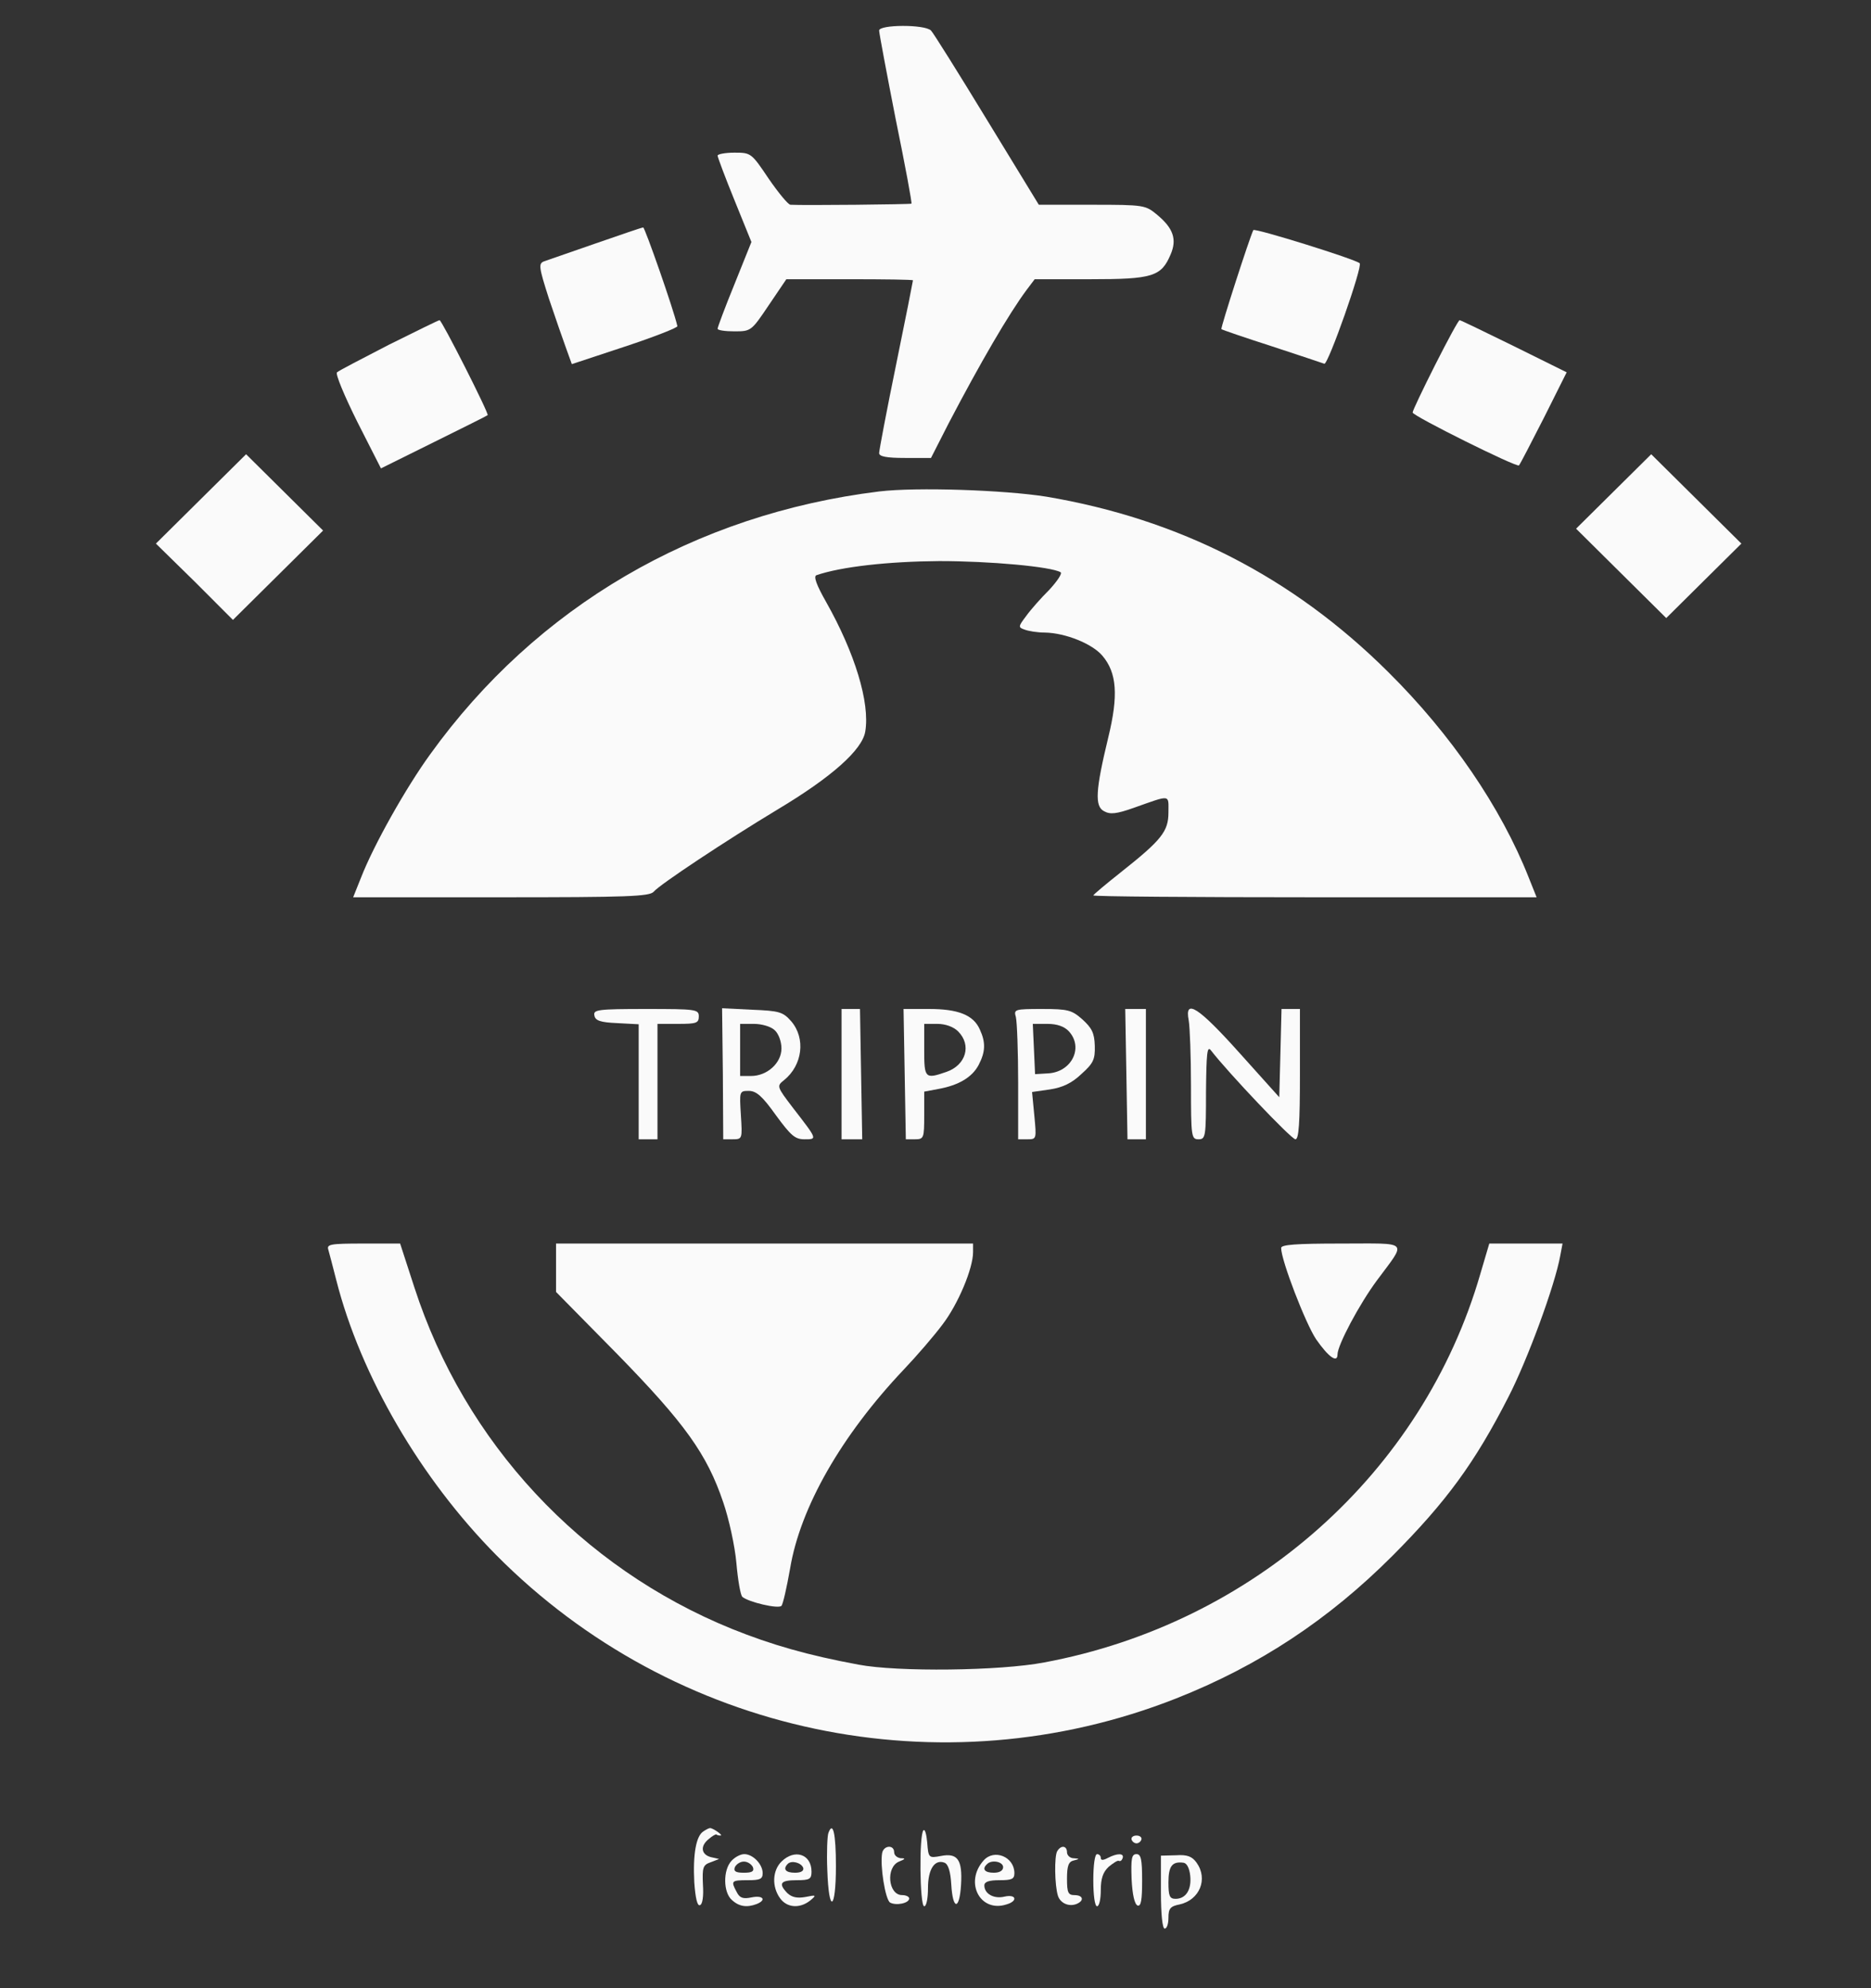 <svg width="64" height="68" viewBox="0 0 64 68" fill="none" xmlns="http://www.w3.org/2000/svg">
<rect x="0" y="0" width="64" height="68" fill="#333333" stroke="none"/>
<path d="M30.072 1.044C30.072 1.133 30.329 2.496 30.638 4.075C30.959 5.641 31.203 6.952 31.177 6.965C31.165 6.991 27.476 7.029 27.039 7.003C26.962 7.003 26.628 6.596 26.294 6.112C25.703 5.233 25.69 5.221 25.125 5.221C24.803 5.221 24.546 5.272 24.546 5.323C24.546 5.373 24.803 6.061 25.125 6.851L25.703 8.277L25.125 9.716C24.803 10.505 24.546 11.193 24.546 11.244C24.546 11.295 24.803 11.333 25.125 11.333C25.69 11.333 25.703 11.32 26.294 10.442L26.898 9.55H29.057C30.252 9.55 31.229 9.563 31.229 9.588C31.229 9.614 30.972 10.913 30.651 12.479C30.329 14.045 30.072 15.408 30.072 15.497C30.072 15.612 30.316 15.663 30.959 15.663H31.846L32.45 14.478C33.529 12.415 34.506 10.735 35.123 9.907L35.393 9.55H37.295C39.428 9.55 39.724 9.461 40.045 8.697C40.263 8.188 40.135 7.806 39.582 7.347C39.184 7.016 39.145 7.003 37.359 7.003H35.534L33.761 4.1C32.784 2.496 31.923 1.12 31.846 1.044C31.627 0.827 30.072 0.84 30.072 1.044Z" fill="#FAFAFA"/>
<path d="M20.369 8.328C19.521 8.621 18.724 8.901 18.609 8.939C18.416 9.015 18.429 9.13 18.776 10.212C18.994 10.862 19.264 11.639 19.367 11.919L19.56 12.454L21.372 11.855C22.374 11.524 23.184 11.206 23.171 11.155C23.03 10.543 22.053 7.767 22.002 7.78C21.95 7.78 21.218 8.035 20.369 8.328Z" fill="#FAFAFA"/>
<path d="M42.872 7.87C42.757 8.086 41.741 11.231 41.78 11.257C41.806 11.282 42.59 11.55 43.502 11.843C44.427 12.148 45.237 12.416 45.301 12.441C45.43 12.479 46.625 9.092 46.509 9.003C46.355 8.863 42.924 7.793 42.872 7.87Z" fill="#FAFAFA"/>
<path d="M13.301 11.792C12.389 12.263 11.579 12.683 11.528 12.734C11.463 12.785 11.785 13.549 12.222 14.428L13.031 16.02L14.831 15.128C15.833 14.632 16.655 14.224 16.681 14.199C16.733 14.148 15.113 10.951 15.036 10.951C14.998 10.951 14.226 11.333 13.301 11.792Z" fill="#FAFAFA"/>
<path d="M49.092 12.479C48.668 13.32 48.321 14.046 48.321 14.109C48.321 14.224 51.881 15.994 51.958 15.918C51.997 15.879 52.37 15.153 52.806 14.3L53.59 12.734L51.791 11.843C50.802 11.359 49.966 10.951 49.928 10.951C49.889 10.951 49.517 11.639 49.092 12.479Z" fill="#FAFAFA"/>
<path d="M6.875 17.064L5.333 18.592L6.657 19.89L7.968 21.202L9.51 19.674L11.052 18.146L9.728 16.834L8.418 15.536L6.875 17.064Z" fill="#FAFAFA"/>
<path d="M55.197 16.809L53.912 18.082L55.454 19.611L56.996 21.139L58.281 19.865L59.566 18.592L58.024 17.064L56.482 15.536L55.197 16.809Z" fill="#FAFAFA"/>
<path d="M30.072 16.809C23.762 17.586 18.352 20.744 14.715 25.799C13.892 26.932 12.787 28.893 12.35 30.014L12.08 30.689H17.144C21.436 30.689 22.22 30.663 22.361 30.498C22.58 30.243 24.829 28.753 26.602 27.684C28.453 26.576 29.494 25.646 29.597 25.022C29.764 24.029 29.237 22.323 28.26 20.591C27.926 20.005 27.823 19.712 27.926 19.674C28.774 19.381 30.394 19.203 32.129 19.19C33.876 19.19 35.958 19.381 36.279 19.572C36.344 19.61 36.164 19.878 35.894 20.171C35.611 20.451 35.251 20.858 35.097 21.075C34.827 21.431 34.827 21.457 35.046 21.533C35.174 21.584 35.483 21.635 35.74 21.635C36.447 21.648 37.359 22.017 37.706 22.424C38.207 23.01 38.259 23.787 37.912 25.213C37.475 27.021 37.436 27.582 37.77 27.747C37.976 27.862 38.194 27.837 38.773 27.633C40.071 27.174 39.968 27.162 39.968 27.786C39.968 28.435 39.736 28.728 38.336 29.836C37.822 30.243 37.398 30.6 37.398 30.625C37.398 30.663 40.803 30.689 44.98 30.689H52.562L52.292 30.014C51.341 27.607 49.632 25.111 47.486 22.985C44.209 19.725 40.328 17.751 35.791 16.987C34.352 16.758 31.345 16.656 30.072 16.809Z" fill="#FAFAFA"/>
<path d="M20.331 34.726C20.357 34.904 20.524 34.968 21.115 34.993L21.847 35.032V36.992V38.966H22.169H22.49V36.992V35.019H23.197C23.814 35.019 23.904 34.993 23.904 34.764C23.904 34.522 23.814 34.509 22.091 34.509C20.447 34.509 20.292 34.535 20.331 34.726Z" fill="#FAFAFA"/>
<path d="M24.726 36.725L24.739 38.966H25.06C25.394 38.966 25.394 38.954 25.343 38.139C25.292 37.324 25.292 37.311 25.613 37.311C25.87 37.311 26.076 37.489 26.538 38.139C27.052 38.839 27.194 38.966 27.515 38.966C27.965 38.966 27.965 38.979 27.129 37.897C26.564 37.158 26.564 37.145 26.821 36.942C27.451 36.432 27.566 35.515 27.065 34.93C26.782 34.611 26.667 34.573 25.729 34.535L24.7 34.484L24.726 36.725ZM26.5 35.235C26.628 35.35 26.731 35.617 26.731 35.859C26.731 36.356 26.243 36.801 25.69 36.801H25.317V35.91V35.019H25.793C26.05 35.019 26.371 35.108 26.5 35.235Z" fill="#FAFAFA"/>
<path d="M28.787 36.738V38.966H29.147H29.494L29.455 36.738L29.417 34.509H29.108H28.787V36.738Z" fill="#FAFAFA"/>
<path d="M30.946 36.738L30.985 38.966H31.293C31.601 38.966 31.614 38.928 31.614 38.151V37.336L32.09 37.247C32.797 37.12 33.259 36.84 33.478 36.419C33.709 35.974 33.722 35.655 33.516 35.21C33.298 34.713 32.771 34.509 31.781 34.509H30.907L30.946 36.738ZM32.771 35.273C33.246 35.745 33.041 36.432 32.373 36.661C31.64 36.916 31.614 36.878 31.614 35.91V35.019H32.064C32.347 35.019 32.617 35.121 32.771 35.273Z" fill="#FAFAFA"/>
<path d="M34.75 34.789C34.789 34.955 34.827 35.961 34.827 37.018V38.966H35.148C35.457 38.966 35.457 38.954 35.38 38.151L35.303 37.349L35.919 37.26C36.344 37.196 36.665 37.044 36.986 36.738C37.397 36.369 37.462 36.241 37.449 35.77C37.436 35.324 37.346 35.159 37.025 34.866C36.665 34.548 36.536 34.509 35.65 34.509C34.699 34.509 34.673 34.522 34.75 34.789ZM36.562 35.273C37.076 35.834 36.652 36.674 35.842 36.712L35.406 36.738L35.367 35.872L35.328 35.019H35.83C36.164 35.019 36.408 35.108 36.562 35.273Z" fill="#FAFAFA"/>
<path d="M38.529 36.738L38.567 38.966H38.876H39.197V36.738V34.509H38.85H38.49L38.529 36.738Z" fill="#FAFAFA"/>
<path d="M40.662 34.904C40.7 35.121 40.739 36.127 40.739 37.133C40.739 38.877 40.752 38.966 40.996 38.966C41.24 38.966 41.253 38.877 41.253 37.336C41.266 36.025 41.291 35.757 41.42 35.923C41.986 36.661 44.17 38.966 44.312 38.966C44.427 38.966 44.466 38.431 44.466 36.738V34.509H44.145H43.836L43.798 36.025L43.759 37.527L42.41 36.025C40.996 34.446 40.508 34.127 40.662 34.904Z" fill="#FAFAFA"/>
<path d="M11.232 42.748C11.271 42.875 11.386 43.334 11.502 43.779C12.337 47.065 14.394 50.579 16.977 53.19C23.068 59.328 32.206 61.251 40.225 58.093C43.065 56.972 45.455 55.393 47.64 53.203C49.478 51.356 50.455 50.019 51.598 47.778C52.241 46.53 53.192 43.958 53.372 42.939L53.449 42.532H52.202H50.943L50.635 43.576C48.668 50.363 42.885 55.52 35.727 56.857C34.21 57.15 30.702 57.188 29.366 56.934C27.643 56.615 26.397 56.259 25.035 55.711C19.868 53.61 15.897 49.344 14.175 44.034L13.687 42.532H12.427C11.284 42.532 11.168 42.557 11.232 42.748Z" fill="#FAFAFA"/>
<path d="M19.02 43.359V44.187L21.115 46.314C23.428 48.682 24.186 49.739 24.739 51.382C24.932 51.942 25.137 52.872 25.189 53.458C25.24 54.043 25.33 54.565 25.394 54.616C25.6 54.795 26.628 55.037 26.731 54.922C26.782 54.871 26.911 54.298 27.026 53.649C27.373 51.56 28.774 49.102 30.92 46.836C31.357 46.377 31.961 45.677 32.244 45.295C32.771 44.607 33.285 43.385 33.285 42.825V42.532H26.152H19.02V43.359Z" fill="#FAFAFA"/>
<path d="M43.823 42.684C43.823 43.105 44.659 45.269 45.018 45.804C45.443 46.416 45.751 46.632 45.751 46.326C45.751 46.008 46.496 44.607 47.1 43.792C48.129 42.404 48.244 42.532 45.88 42.532C44.324 42.532 43.823 42.57 43.823 42.684Z" fill="#FAFAFA"/>
<path d="M24.058 62.639C23.814 62.792 23.698 63.403 23.749 64.383C23.788 64.918 23.852 65.198 23.942 65.16C24.032 65.135 24.071 64.855 24.045 64.46C24.019 63.874 24.045 63.785 24.302 63.696L24.598 63.581L24.315 63.517C23.981 63.428 23.942 63.135 24.25 62.894C24.366 62.792 24.482 62.728 24.508 62.741C24.52 62.766 24.585 62.779 24.649 62.779C24.752 62.779 24.392 62.524 24.289 62.524C24.25 62.524 24.148 62.575 24.058 62.639Z" fill="#FAFAFA"/>
<path d="M28.337 62.69C28.299 62.779 28.273 63.365 28.299 63.963C28.35 65.478 28.594 65.351 28.594 63.823C28.594 62.703 28.491 62.27 28.337 62.69Z" fill="#FAFAFA"/>
<path d="M31.589 62.6C31.434 62.741 31.46 65.198 31.614 65.198C31.692 65.198 31.743 64.918 31.743 64.574C31.743 63.925 31.974 63.581 32.308 63.708C32.437 63.759 32.514 64.014 32.54 64.46C32.591 65.338 32.822 65.338 32.874 64.46C32.925 63.606 32.758 63.364 32.18 63.479C31.769 63.556 31.756 63.543 31.717 63.021C31.692 62.741 31.64 62.55 31.589 62.6Z" fill="#FAFAFA"/>
<path d="M38.708 62.919C38.734 62.995 38.811 63.046 38.875 63.046C38.94 63.046 39.017 62.995 39.042 62.919C39.068 62.843 38.991 62.779 38.875 62.779C38.76 62.779 38.683 62.843 38.708 62.919Z" fill="#FAFAFA"/>
<path d="M30.175 63.377C30.098 63.797 30.278 64.956 30.445 65.071C30.651 65.186 31.1 65.096 31.1 64.931C31.1 64.867 30.985 64.816 30.856 64.816C30.381 64.816 30.291 63.861 30.753 63.67C30.972 63.581 30.985 63.556 30.818 63.556C30.689 63.543 30.586 63.454 30.586 63.352C30.586 63.084 30.227 63.11 30.175 63.377Z" fill="#FAFAFA"/>
<path d="M36.164 63.314C36.061 63.48 36.074 64.485 36.189 64.842C36.267 65.084 36.549 65.224 36.819 65.122C37.102 65.007 37.05 64.817 36.755 64.817C36.536 64.817 36.498 64.727 36.498 64.256C36.498 63.823 36.549 63.67 36.729 63.632C36.935 63.581 36.935 63.569 36.729 63.556C36.601 63.556 36.498 63.454 36.498 63.352C36.498 63.123 36.292 63.097 36.164 63.314Z" fill="#FAFAFA"/>
<path d="M25.021 63.645C24.726 63.963 24.739 64.727 25.034 64.982C25.279 65.211 25.548 65.249 25.883 65.122C26.23 64.982 26.101 64.816 25.715 64.893C25.42 64.956 25.304 64.918 25.201 64.714C24.996 64.332 25.009 64.307 25.574 64.307C25.998 64.307 26.088 64.269 26.088 64.065C26.088 63.759 25.754 63.415 25.459 63.415C25.33 63.415 25.137 63.517 25.021 63.645ZM25.754 63.861C25.805 64.001 25.728 64.052 25.446 64.052C25.163 64.052 25.086 64.001 25.137 63.861C25.189 63.759 25.317 63.67 25.446 63.67C25.574 63.67 25.703 63.759 25.754 63.861Z" fill="#FAFAFA"/>
<path d="M26.731 63.67C26.422 63.976 26.397 64.523 26.679 64.918C26.911 65.249 27.348 65.287 27.707 65.007C27.939 64.816 27.926 64.803 27.553 64.88C27.27 64.931 27.091 64.893 26.936 64.752C26.615 64.421 26.692 64.307 27.245 64.307C27.695 64.307 27.759 64.269 27.759 64.014C27.759 63.415 27.181 63.224 26.731 63.67ZM27.476 63.887C27.502 63.989 27.399 64.052 27.193 64.052C26.872 64.052 26.769 63.925 26.949 63.746C27.078 63.619 27.412 63.708 27.476 63.887Z" fill="#FAFAFA"/>
<path d="M33.645 63.632C32.977 64.383 33.529 65.427 34.429 65.135C34.827 65.02 34.763 64.778 34.365 64.867C34.005 64.956 33.671 64.778 33.671 64.485C33.671 64.358 33.838 64.307 34.185 64.307C34.609 64.307 34.699 64.269 34.699 64.065C34.699 63.505 34.005 63.224 33.645 63.632ZM34.313 63.861C34.313 63.976 34.197 64.052 33.992 64.052C33.684 64.052 33.581 63.925 33.761 63.759C33.915 63.594 34.313 63.67 34.313 63.861Z" fill="#FAFAFA"/>
<path d="M37.398 64.307C37.398 64.816 37.449 65.198 37.526 65.198C37.603 65.198 37.654 64.944 37.654 64.651C37.654 64.243 37.732 64.027 37.924 63.848C38.079 63.721 38.233 63.619 38.271 63.645C38.323 63.67 38.374 63.632 38.4 63.556C38.464 63.377 38.22 63.377 37.899 63.543C37.732 63.632 37.654 63.632 37.654 63.543C37.654 63.479 37.603 63.416 37.526 63.416C37.449 63.416 37.398 63.797 37.398 64.307Z" fill="#FAFAFA"/>
<path d="M38.708 64.269C38.734 64.803 38.811 65.135 38.914 65.173C39.03 65.211 39.068 64.982 39.068 64.32C39.068 63.594 39.03 63.415 38.875 63.415C38.708 63.415 38.683 63.568 38.708 64.269Z" fill="#FAFAFA"/>
<path d="M39.711 64.715C39.711 65.466 39.762 65.962 39.839 65.962C39.916 65.962 39.968 65.797 39.968 65.593C39.968 65.275 40.032 65.198 40.353 65.135C41.034 64.982 41.33 64.269 40.932 63.709C40.777 63.492 40.61 63.428 40.225 63.454L39.711 63.467V64.715ZM40.713 64.154C40.764 64.638 40.559 64.944 40.212 64.944C40.006 64.944 39.968 64.842 39.968 64.383C39.968 63.823 40.096 63.657 40.482 63.709C40.597 63.721 40.687 63.9 40.713 64.154Z" fill="#FAFAFA"/>
</svg>
